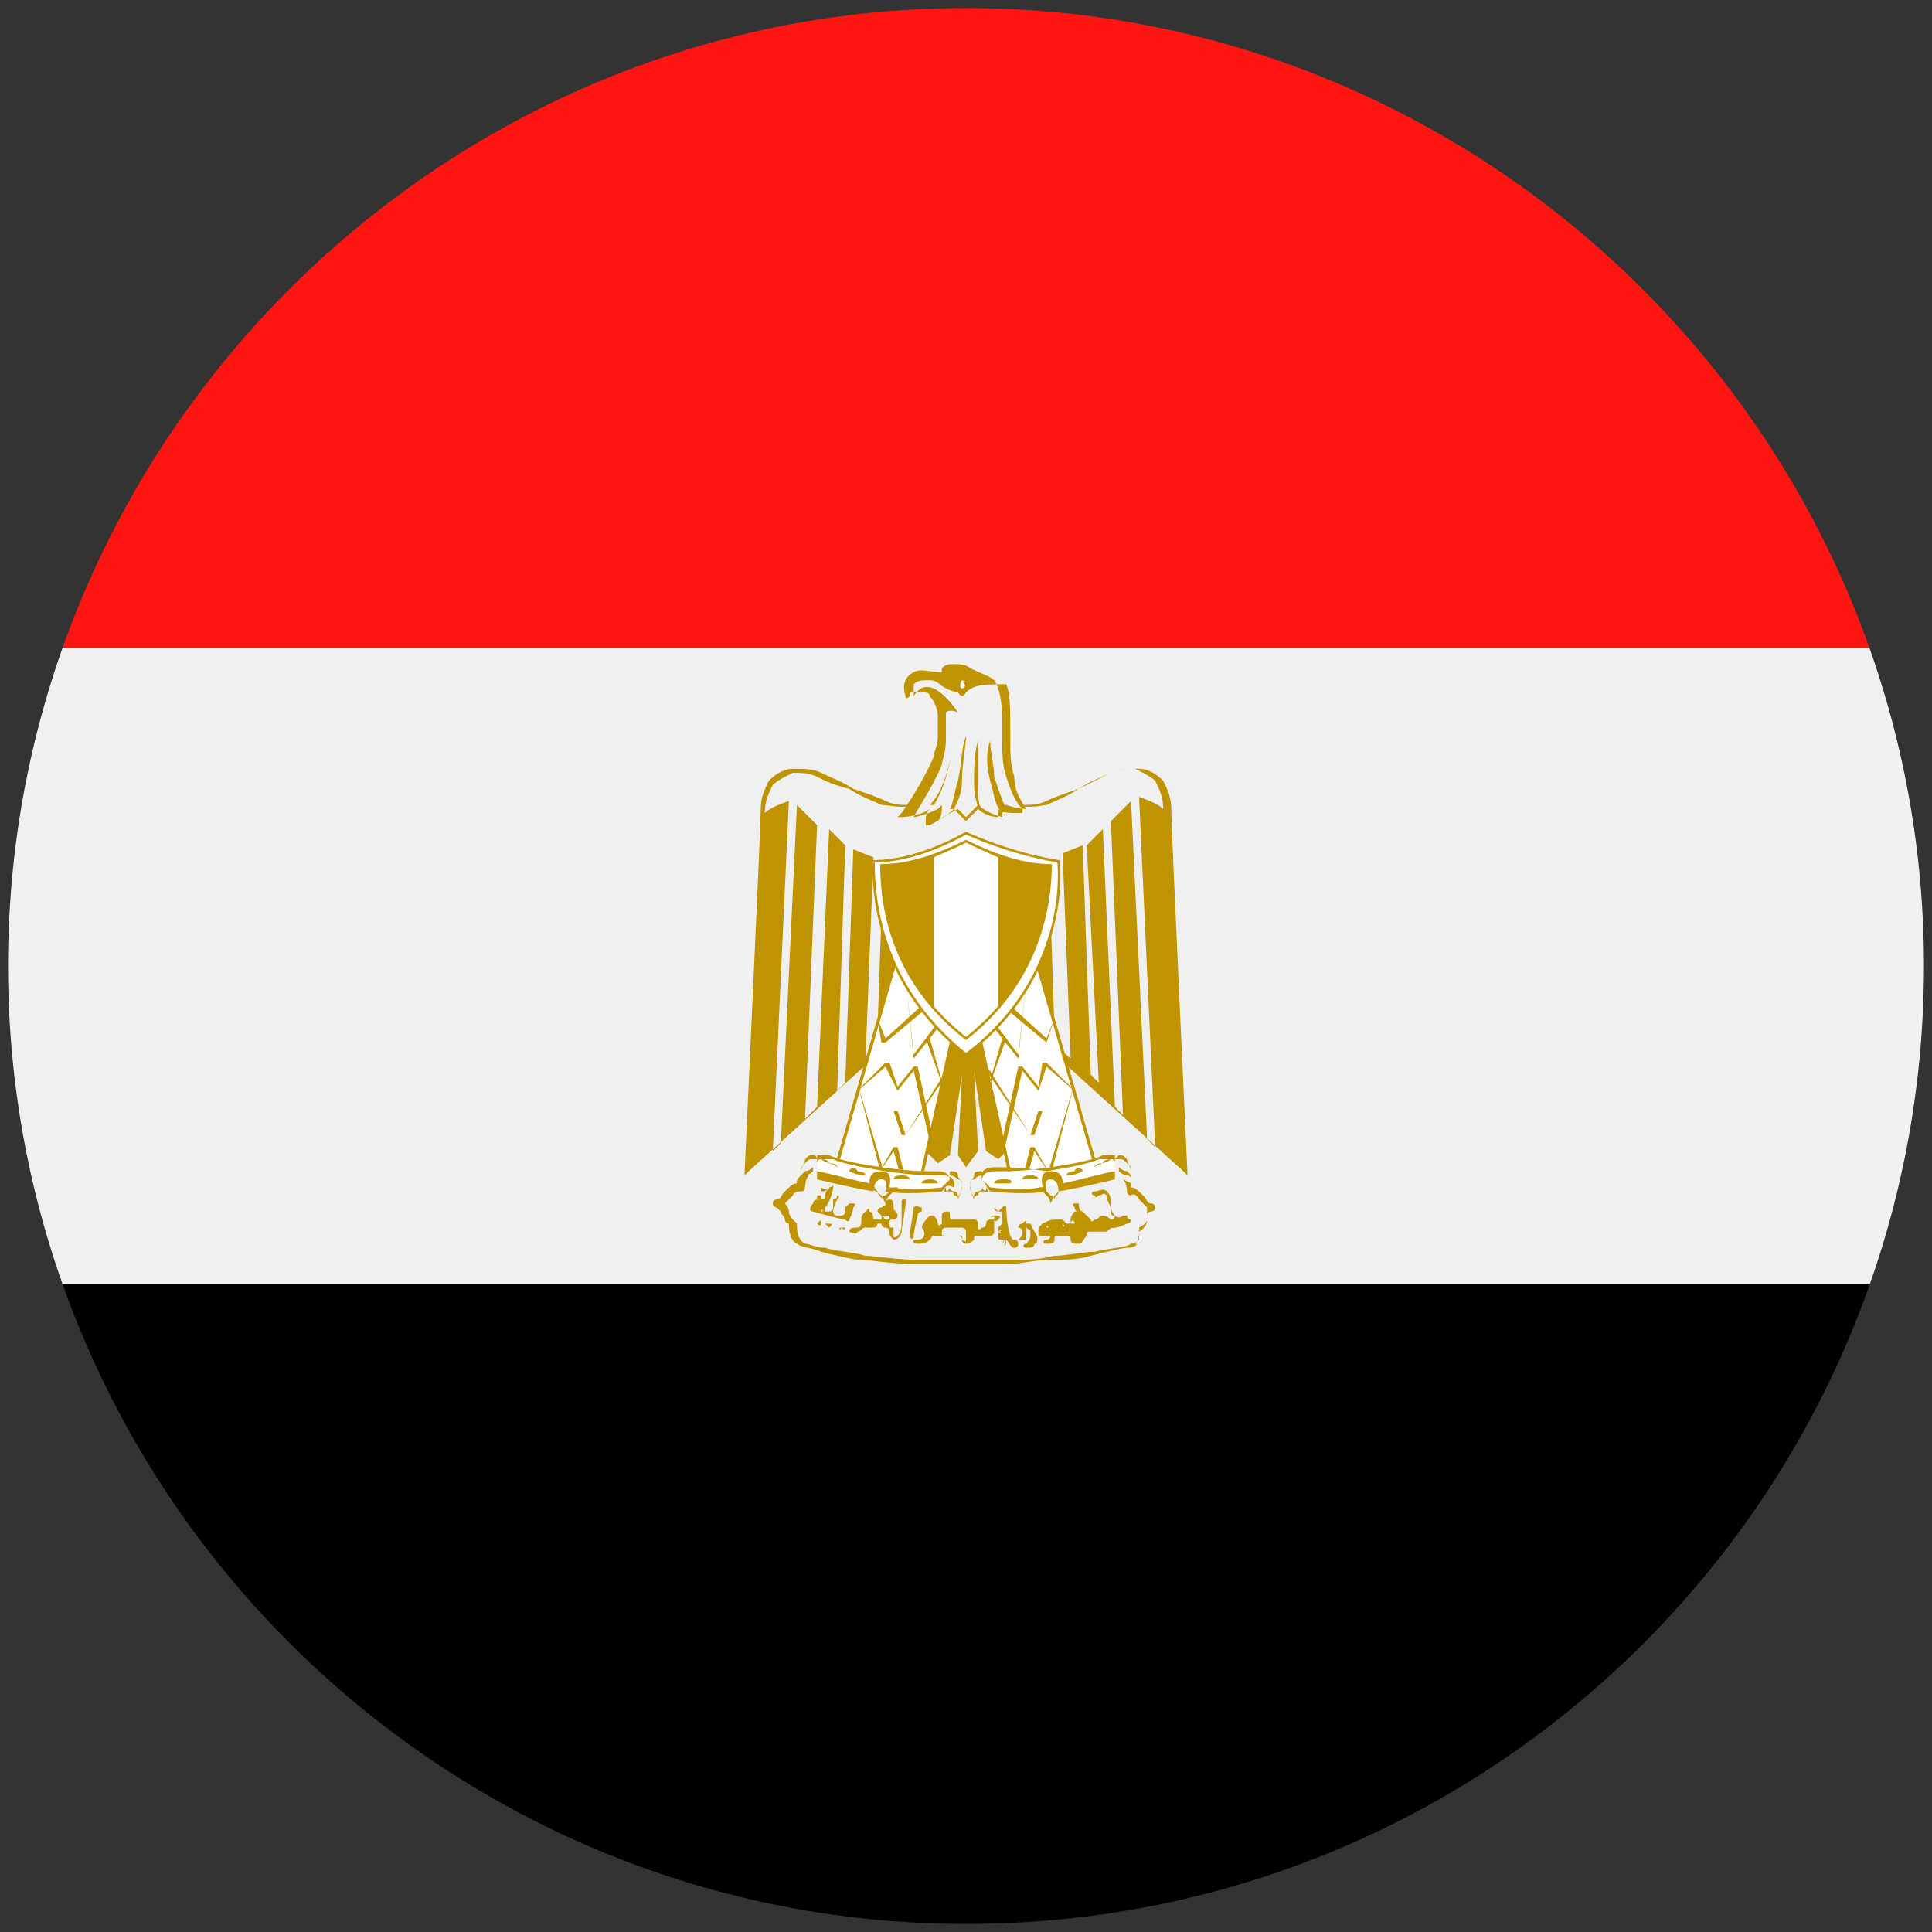 <?xml version="1.0" encoding="utf-8"?>
<!-- Generator: Adobe Illustrator 22.0.1, SVG Export Plug-In . SVG Version: 6.00 Build 0)  -->
<svg version="1.1" id="Layer_1" xmlns="http://www.w3.org/2000/svg" xmlns:xlink="http://www.w3.org/1999/xlink" x="0px" y="0px"
	 viewBox="0 0 48 48" style="enable-background:new 0 0 48 48;" xml:space="preserve">
<rect x="0" y="0" width="48" height="48" fill="#333333" stroke="none"/>
<style type="text/css">
	.st0{clip-path:url(#SVGID_2_);}
	.st1{fill:#FF1612;}
	.st2{fill:#F0F0F0;}
	.st3{fill:#C09300;}
	.st4{fill-rule:evenodd;clip-rule:evenodd;fill:#FFFFFF;}
	.st5{fill-rule:evenodd;clip-rule:evenodd;fill:#C09300;}
	.st6{clip-path:url(#SVGID_4_);}
	.st7{clip-path:url(#SVGID_6_);}
	.st8{fill:#FFFFFF;}
	.st9{fill-rule:evenodd;clip-rule:evenodd;fill:#FFFFFF;stroke:#C09300;stroke-width:6.258800e-02;stroke-miterlimit:2.414;}
	.st10{clip-path:url(#SVGID_8_);fill-rule:evenodd;clip-rule:evenodd;fill:#FFFFFF;}
</style>
<g>
	<defs>
		<path id="SVGID_1_" d="M47.8,24c0,13.1-10.6,23.8-23.8,23.8C10.9,47.8,0.2,37.1,0.2,24C0.2,10.9,10.9,0.2,24,0.2
			C37.1,0.2,47.8,10.9,47.8,24z"/>
	</defs>
	<clipPath id="SVGID_2_">
		<use xlink:href="#SVGID_1_"  style="overflow:visible;"/>
	</clipPath>
	<g class="st0">
		<polygon class="st1" points="-11.6,0.2 59.6,0.2 59.6,16.1 -11.6,16.1 -11.6,0.2 		"/>
		<polygon class="st2" points="-11.6,16.1 59.6,16.1 59.6,31.9 -11.6,31.9 -11.6,16.1 		"/>
		<polygon points="-11.6,31.9 59.6,31.9 59.6,47.8 -11.6,47.8 -11.6,31.9 		"/>
		<g>
			<g>
				<path class="st3" d="M24,20.3l0.3-0.3l0,0l0,0c0,0,0.2,0.2,0.6,0.3c0,0,0-0.1,0-0.2l0-0.1l0.1,0c0,0,0.3,0.1,0.5,0.1
					c-0.2-0.3-0.3-0.5-0.3-0.8c-0.1-0.3-0.1-0.6-0.1-0.9c0-0.1,0-0.2,0-0.3c0-0.4,0-0.9-0.1-1.1C24.5,17,24.2,17,24,17.2
					c-0.1,0.2-0.2,0-0.2,0c0,0-0.1,0-0.3-0.1c-0.2-0.1-0.2-0.2-0.4-0.2c-0.2,0-0.3,0-0.4,0.1c0,0.1,0,0.2,0,0.3
					c0.4-0.7,1.1,0.4,1.1,0.4c-0.2-0.1-0.3,0-0.3,0c0,0.1,0,0.1,0,0.2c0,0.2,0,0.4,0,0.5c0,0.3-0.1,0.5-0.1,0.6
					c-0.2,0.5-0.6,1.1-0.7,1.3c0.1,0,0.4-0.1,0.6-0.2l0.1-0.1l0,0.1c0,0,0,0.2-0.1,0.3c0.1-0.1,0.3-0.2,0.5-0.3l0,0l0,0L24,20.3
					L24,20.3z M24.3,20.1L24,20.4l0,0l0,0l-0.3-0.3c-0.2,0.2-0.6,0.4-0.6,0.4l-0.1,0l0-0.1c0-0.1,0-0.2,0.1-0.3
					c-0.3,0.2-0.7,0.2-0.7,0.2l-0.1,0l0.1-0.1c0,0,0.5-0.7,0.8-1.4c0-0.1,0.1-0.3,0.1-0.5c0-0.2,0-0.3,0-0.5c0-0.2-0.1-0.4-0.2-0.5
					c0-0.1-0.1-0.1-0.2-0.1c-0.1,0-0.1,0-0.2,0c-0.1,0-0.1,0-0.1,0.1c-0.1,0.1-0.1,0-0.1,0l0,0l0,0c-0.1-0.3,0-0.5,0.2-0.6
					c0.2-0.1,0.4,0,0.7,0c0,0,0,0,0-0.1c0.1-0.1,0.2-0.1,0.3-0.1c0.1,0,0.3,0,0.4,0.1c0.2,0.1,0.5,0.2,0.6,0.3
					c0.2,0.3,0.2,0.8,0.2,1.2c0,0.1,0,0.2,0,0.3c0,0.3,0,0.6,0.1,0.9c0.1,0.3,0.2,0.6,0.4,0.8l0,0.1l-0.1,0c-0.2,0-0.4,0-0.5-0.1
					c0,0.1,0,0.2,0,0.2l0,0l0,0C24.6,20.3,24.4,20.2,24.3,20.1L24.3,20.1z"/>
				<path class="st3" d="M23.7,18.3c0,0-0.1,1.1-0.5,1.7l-0.1,0C23.6,19.5,23.7,18.3,23.7,18.3L23.7,18.3L23.7,18.3z"/>
				<path class="st3" d="M24,18.3c0,0.2-0.1,0.7-0.1,1.1c0,0.3-0.1,0.5-0.2,0.7l-0.1,0c0.1-0.2,0.1-0.4,0.2-0.7
					C23.9,18.9,23.9,18.5,24,18.3L24,18.3L24,18.3z"/>
				<path class="st3" d="M24.3,18.4c0,0.4,0,0.8,0,1.1c0,0.3,0,0.5,0.1,0.6l-0.1,0c0-0.1-0.1-0.3-0.1-0.6
					C24.2,19.1,24.2,18.7,24.3,18.4L24.3,18.4L24.3,18.4z"/>
				<path class="st3" d="M24.6,18.4c0,0.3,0.1,0.6,0.1,0.9c0.1,0.3,0.2,0.6,0.3,0.8l-0.1,0.1c-0.2-0.2-0.2-0.5-0.3-0.8
					C24.5,19,24.5,18.7,24.6,18.4L24.6,18.4L24.6,18.4z"/>
				<path class="st4" d="M23.9,16.9C24,16.9,24,17,23.9,16.9c0.1,0.1,0.1,0.2,0,0.2C23.9,17.1,23.8,17.1,23.9,16.9
					C23.8,17,23.9,16.9,23.9,16.9L23.9,16.9z"/>
			</g>
			<g>
				<path class="st3" d="M25.3,20c0.3,0,0.5,0,0.7-0.1c0.2-0.1,0.5-0.2,0.8-0.3c0.3-0.2,0.6-0.3,0.8-0.4c0.2-0.1,0.4-0.1,0.7-0.1
					c0.2,0,0.4,0.1,0.6,0.3c0.1,0.2,0.2,0.4,0.2,0.7c0,0.5,0.4,9,0.4,9l0,0.1l-0.1-0.1L24,24.2l0.1-0.1l2.5,2.2l-0.2-5.1l0.5-0.2
					l0.2,5.7l0.2,0.2L27,21l0.4-0.4l0.3,6.9l0.2,0.2l-0.3-7.3l0.5-0.5l0.4,8.4l0.2,0.2l-0.4-8.7c0.3,0.1,0.5,0.2,0.6,0.3l0,0
					c0-0.3-0.1-0.5-0.2-0.7c-0.1-0.1-0.3-0.2-0.5-0.3c-0.2,0-0.4,0-0.6,0.1c-0.2,0.1-0.4,0.2-0.8,0.4c-0.3,0.2-0.6,0.3-0.8,0.4
					C25.9,20,25.6,20.1,25.3,20L25.3,20L25.3,20z M26.2,25.6l-0.1-2.9L25.4,24L26.2,25.6L26.2,25.6z"/>
				<path class="st3" d="M22.7,20c-0.3,0-0.5,0-0.7-0.1c-0.2-0.1-0.5-0.2-0.8-0.3c-0.3-0.2-0.6-0.3-0.8-0.4
					c-0.2-0.1-0.4-0.1-0.7-0.1c-0.2,0-0.4,0.1-0.6,0.3c-0.1,0.2-0.2,0.4-0.2,0.7c0,0.5-0.4,9-0.4,9l0,0.1l0.1-0.1l5.4-4.9L24,24.2
					l-2.5,2.2l0.2-5.1l-0.5-0.2L21,26.9l-0.2,0.2L21,21l-0.4-0.4l-0.3,6.9L20,27.8l0.3-7.3L19.8,20l-0.4,8.4l-0.2,0.2l0.4-8.7
					c-0.3,0.1-0.5,0.2-0.6,0.3v0c0-0.3,0.1-0.5,0.2-0.7c0.1-0.1,0.3-0.2,0.5-0.3c0.2,0,0.4,0,0.6,0.1c0.2,0.1,0.4,0.2,0.8,0.3
					c0.3,0.2,0.6,0.3,0.8,0.4C22.1,20,22.4,20.1,22.7,20L22.7,20L22.7,20z M21.8,25.6l0.1-2.9l0.7,1.4L21.8,25.6L21.8,25.6z"/>
			</g>
			<g>
				<path class="st5" d="M22.9,28.5l0.4,0.4l0.3-0.2l0.3-2l-0.1,2L24,29l0.3-0.4l-0.1-2l0.3,2l0.3,0.2l0.4-0.4c0,0-0.8-3-0.8-3
					L24,25.6l-0.4-0.2C23.6,25.5,22.9,28.5,22.9,28.5L22.9,28.5z"/>
				<g>
					<defs>
						<polygon id="SVGID_3_" points="20.8,28.9 22.3,23.7 23.7,25.6 22.9,29.2 21.9,29.3 20.8,28.9 						"/>
					</defs>
					<use xlink:href="#SVGID_3_"  style="overflow:visible;fill-rule:evenodd;clip-rule:evenodd;fill:#FFFFFF;"/>
					<clipPath id="SVGID_4_">
						<use xlink:href="#SVGID_3_"  style="overflow:visible;"/>
					</clipPath>
					<g class="st6">
						<path class="st3" d="M21.8,25.3l0.2,0.5l1.1-1l0.1,0.1l-1.2,1c0,0,0,0,0,0c0,0,0,0-0.1,0l0,0L21.8,25.3L21.8,25.3L21.8,25.3z"
							/>
						<path class="st3" d="M22.5,24.3l0.2,1.9l0.3-0.4l0.3-0.4l0.1,0l-0.3,0.4l-0.4,0.5c0,0,0,0,0,0c0,0,0,0,0,0l0,0l0,0L22.5,24.3
							L22.5,24.3L22.5,24.3z"/>
						<path class="st3" d="M21.2,27.2l0.8-0.8l0,0c0,0,0,0,0.1,0c0,0,0,0,0,0l0.2,0.6l0.4-0.5l0,0l0,0c0,0,0,0,0.1,0c0,0,0,0,0,0
							l0.5,2.3l-0.1,0l-0.5-2.2l-0.4,0.5c0,0,0,0,0,0c0,0,0,0,0,0l0,0l0,0L22,26.5L21.2,27.2L21.2,27.2L21.2,27.2z"/>
						<polygon class="st3" points="21.3,26.9 22.1,29.6 22,29.6 21.3,26.9 21.3,26.9 						"/>
						<path class="st3" d="M21.1,29.1l1.1-1.5l0,0c0,0,0,0,0.1,0c0,0,0,0,0,0l0.2,0.6l1.2-1.9l0.1,0l-1.3,1.9c0,0,0,0,0,0
							c0,0,0,0-0.1,0l0,0l0,0l-0.2-0.6L21.1,29.1L21.1,29.1L21.1,29.1z"/>
						<path class="st3" d="M21.8,29.2l0.4-0.7l0,0l0,0c0,0,0,0,0.1,0c0,0,0,0,0,0l0.2,0.8l-0.1,0l-0.2-0.7L21.8,29.2L21.8,29.2
							L21.8,29.2z"/>
						<polygon class="st3" points="23.1,25.8 23.5,27.2 23.5,27.2 23,25.8 23.1,25.8 						"/>
					</g>
					
						<use xlink:href="#SVGID_3_"  style="overflow:visible;fill-rule:evenodd;clip-rule:evenodd;fill:none;stroke:#C09300;stroke-width:7.823700e-02;stroke-miterlimit:2.414;"/>
				</g>
				<g>
					<defs>
						<polygon id="SVGID_5_" points="27.2,28.9 25.7,23.7 24.3,25.6 25.1,29.2 26.1,29.3 27.2,28.9 						"/>
					</defs>
					<use xlink:href="#SVGID_5_"  style="overflow:visible;fill-rule:evenodd;clip-rule:evenodd;fill:#FFFFFF;"/>
					<clipPath id="SVGID_6_">
						<use xlink:href="#SVGID_5_"  style="overflow:visible;"/>
					</clipPath>
					<g class="st7">
						<path class="st3" d="M26.2,25.3L26,25.8l-1.1-1l-0.1,0.1l1.2,1c0,0,0,0,0,0c0,0,0,0,0,0l0,0L26.2,25.3L26.2,25.3L26.2,25.3z"
							/>
						<path class="st3" d="M25.5,24.3l-0.2,1.9L25,25.8l-0.3-0.4l-0.1,0l0.3,0.4l0.4,0.5c0,0,0,0,0,0c0,0,0,0,0,0l0,0l0,0L25.5,24.3
							L25.5,24.3L25.5,24.3z"/>
						<path class="st3" d="M26.8,27.2L26,26.4l0,0c0,0,0,0-0.1,0c0,0,0,0,0,0L25.8,27l-0.4-0.5l0,0l0,0c0,0,0,0-0.1,0c0,0,0,0,0,0
							l-0.5,2.3l0.1,0l0.5-2.2l0.4,0.5c0,0,0,0,0,0c0,0,0,0,0,0l0,0l0,0l0.2-0.6L26.8,27.2L26.8,27.2L26.8,27.2z"/>
						<polygon class="st3" points="26.7,26.9 25.9,29.6 26,29.6 26.7,26.9 26.7,26.9 						"/>
						<path class="st3" d="M26.9,29.1l-1-1.5l0,0c0,0,0,0-0.1,0c0,0,0,0,0,0l-0.2,0.6l-1.2-1.9l-0.1,0l1.3,1.9c0,0,0,0,0,0
							c0,0,0,0,0.1,0l0,0l0,0l0.2-0.6L26.9,29.1L26.9,29.1L26.9,29.1z"/>
						<path class="st3" d="M26.1,29.2l-0.4-0.7l0,0l0,0c0,0,0,0-0.1,0c0,0,0,0,0,0l-0.2,0.8l0.1,0l0.2-0.7L26.1,29.2L26.1,29.2
							L26.1,29.2z"/>
						<polygon class="st3" points="24.9,25.8 24.5,27.2 24.5,27.2 25,25.8 24.9,25.8 						"/>
					</g>
					
						<use xlink:href="#SVGID_5_"  style="overflow:visible;fill-rule:evenodd;clip-rule:evenodd;fill:none;stroke:#C09300;stroke-width:7.823700e-02;stroke-miterlimit:2.414;"/>
				</g>
			</g>
			<path class="st8" d="M22.1,29.5c0.1,0,0.5,0.1,1.3,0c0,0,0.1-0.1,0.2-0.2c0,0,0-0.2-0.3-0.2c0,0,0,0-0.1,0c-0.3,0-0.6,0-1.3-0.1
				c-0.7-0.1-1.1-0.2-1.3-0.3c0,0-0.1,0-0.1,0c0,0,0,0-0.1,0c0,0-0.1,0-0.1,0c0,0,0,0,0,0.1c0,0,0,0.1,0,0.1c0,0.1,0,0.2,0,0.2
				c0.1,0,0.8,0.2,1.3,0.3L22.1,29.5L22.1,29.5z"/>
			<g>
				<path class="st9" d="M24,20.7c-0.9,0.5-1.7,0.7-2.3,0.7c0,1.2,0.3,3.2,2.3,4.8c2-1.5,2.4-3.6,2.3-4.8
					C25.7,21.3,24.9,21.1,24,20.7L24,20.7z"/>
				<g>
					<defs>
						<path id="SVGID_7_" d="M24,20.9c-0.8,0.4-1.5,0.6-2.1,0.6c0,1.1,0.3,2.9,2.1,4.3c1.8-1.4,2.1-3.3,2.1-4.3
							C25.5,21.5,24.8,21.3,24,20.9L24,20.9z"/>
					</defs>
					<use xlink:href="#SVGID_7_"  style="overflow:visible;fill-rule:evenodd;clip-rule:evenodd;fill:#C09300;"/>
					<clipPath id="SVGID_8_">
						<use xlink:href="#SVGID_7_"  style="overflow:visible;"/>
					</clipPath>
					<path class="st10" d="M24,20.9c-0.3,0.2-0.6,0.3-0.8,0.4v3.8c0.2,0.3,0.5,0.5,0.8,0.8c0.3-0.2,0.6-0.5,0.8-0.7v-3.9
						C24.5,21.2,24.3,21,24,20.9L24,20.9z"/>
					
						<use xlink:href="#SVGID_7_"  style="overflow:visible;fill-rule:evenodd;clip-rule:evenodd;fill:none;stroke:#C09300;stroke-width:6.258900e-02;stroke-miterlimit:2.414;"/>
				</g>
			</g>
			<g>
				<path class="st3" d="M22.1,29.5c0.1,0,0.5,0.1,1.3,0c0,0,0.1-0.1,0.2-0.2c0,0,0-0.2-0.3-0.2c0,0,0,0-0.1,0c-0.3,0-0.6,0-1.3-0.1
					c-0.7-0.1-1.1-0.2-1.3-0.3c0,0-0.1,0-0.1,0c0,0,0,0-0.1,0c0,0-0.1,0-0.1,0c0,0,0,0,0,0.1c0,0,0,0.1,0,0.1c0,0.1,0,0.2,0,0.2
					c0.1,0,0.8,0.2,1.3,0.3c0-0.1,0-0.3,0.3-0.3C22.2,29.1,22.1,29.4,22.1,29.5L22.1,29.5z M23.4,29.6c-1,0.1-1.4,0-1.4,0l0,0l0,0
					c0,0,0.1-0.3-0.1-0.3c-0.2,0-0.2,0.3-0.2,0.3l0,0l0,0c-0.6-0.1-1.4-0.3-1.4-0.3l0,0l0,0c0,0,0-0.1,0-0.3c0,0,0-0.1,0-0.1
					c0,0,0-0.1,0.1-0.1c0,0,0.1,0,0.1,0c0,0,0.1,0,0.1,0c0,0,0,0,0.1,0c0.2,0.1,0.7,0.2,1.3,0.3c0.7,0.1,1,0.1,1.3,0.1
					c0,0,0,0,0.1,0c0.4,0,0.3,0.3,0.3,0.3l0,0l0,0C23.5,29.4,23.5,29.5,23.4,29.6L23.4,29.6L23.4,29.6L23.4,29.6z"/>
				<path class="st3" d="M21.7,29.4c0,0,0,0.1,0.1,0.2c0,0.1,0.1,0.1,0.1,0.2c0,0,0-0.1,0.1-0.1c0,0,0,0,0.1-0.1
					c0-0.1,0.1-0.1,0.1-0.1l0.1,0c0,0,0,0.1-0.1,0.1c0,0,0,0-0.1,0.1c-0.1,0.1-0.1,0.2-0.1,0.2c0,0,0,0,0,0c0,0,0,0,0,0l0,0
					c0,0-0.1-0.2-0.1-0.2C21.6,29.5,21.6,29.5,21.7,29.4L21.7,29.4L21.7,29.4z"/>
				<path class="st3" d="M23.5,29.5c0,0.1,0,0.1,0.1,0.1c0,0,0.1,0,0.1,0.1c0.1,0,0.1,0.1,0.1,0.1c0-0.1,0.1-0.2,0.1-0.3
					c0-0.1,0-0.2-0.1-0.2c0,0-0.1-0.1-0.2-0.1l0-0.1c0.1,0,0.2,0,0.2,0.1c0,0.1,0.1,0.1,0.1,0.2c0,0.2-0.1,0.4-0.1,0.4c0,0,0,0,0,0
					c0,0,0,0,0,0l0,0l0,0c0,0,0,0,0-0.1c0,0,0-0.1-0.1-0.1c0,0-0.1,0-0.1-0.1C23.5,29.7,23.4,29.6,23.5,29.5L23.5,29.5L23.5,29.5z"
					/>
				<path class="st3" d="M20.3,28.8c0,0-0.1,0-0.1,0c-0.1,0-0.1,0-0.2,0.1c-0.1,0.1-0.1,0.1-0.1,0.2c0,0,0,0.1,0,0.1
					c0,0,0.1-0.1,0.1-0.1c0.1,0,0.2-0.1,0.2-0.1l0,0.1c0,0-0.1,0.1-0.2,0.1c-0.1,0-0.1,0.1-0.1,0.1l0,0c0,0,0,0,0,0c0,0,0,0,0,0l0,0
					c0-0.1,0-0.2,0-0.2c0-0.1,0.1-0.2,0.1-0.3c0.1-0.1,0.1-0.1,0.2-0.1C20.2,28.7,20.3,28.7,20.3,28.8L20.3,28.8L20.3,28.8z"/>
				<path class="st3" d="M20.4,28.8C20.4,28.9,20.4,28.9,20.4,28.8c0.1,0.1,0.3,0.1,0.4,0.2c0,0,0,0,0,0c0-0.1-0.2-0.1-0.2-0.1
					C20.6,28.8,20.4,28.8,20.4,28.8L20.4,28.8z"/>
				<path class="st3" d="M21.1,29.1C21.1,29.1,21.1,29.1,21.1,29.1c0.2,0.1,0.3,0.1,0.4,0.1c0,0,0,0,0,0c0-0.1-0.2-0.1-0.2-0.1
					C21.3,29,21.1,29,21.1,29.1L21.1,29.1z"/>
				<path class="st3" d="M22.2,29.3C22.2,29.3,22.2,29.3,22.2,29.3c0.2,0,0.3,0,0.4,0c0,0,0,0,0,0c0-0.1-0.2-0.1-0.2-0.1
					C22.4,29.2,22.2,29.2,22.2,29.3L22.2,29.3z"/>
				<path class="st3" d="M22.9,29.4C22.9,29.4,22.9,29.4,22.9,29.4c0.2,0,0.3,0,0.4,0c0,0,0,0,0,0c0-0.1-0.2-0.1-0.2-0.1
					C23.1,29.3,22.9,29.3,22.9,29.4L22.9,29.4z"/>
			</g>
			<path class="st8" d="M25.9,29.5c-0.1,0-0.5,0.1-1.3,0c0,0-0.1-0.1-0.2-0.2c0,0,0-0.2,0.3-0.2c0,0,0,0,0.1,0c0.3,0,0.6,0,1.3-0.1
				c0.7-0.1,1.1-0.2,1.3-0.3c0,0,0.1,0,0.1,0c0,0,0,0,0.1,0c0,0,0.1,0,0.1,0c0,0,0,0,0,0.1c0,0,0,0.1,0,0.1c0,0.1,0,0.2,0,0.2
				c-0.1,0-0.8,0.2-1.3,0.3L25.9,29.5L25.9,29.5z"/>
			<g>
				<path class="st3" d="M25.9,29.5c-0.1,0-0.5,0.1-1.3,0c0,0-0.1-0.1-0.2-0.2c0,0,0-0.2,0.3-0.2c0,0,0,0,0.1,0c0.3,0,0.6,0,1.3-0.1
					c0.7-0.1,1.1-0.2,1.3-0.3c0,0,0.1,0,0.1,0c0,0,0,0,0.1,0c0,0,0.1,0,0.1,0c0,0,0,0,0,0.1c0,0,0,0.1,0,0.1c0,0.1,0,0.2,0,0.2
					c-0.1,0-0.8,0.2-1.3,0.3c0-0.1,0-0.3-0.3-0.3C25.8,29.1,25.9,29.4,25.9,29.5L25.9,29.5z M24.6,29.6c1,0.1,1.4,0,1.4,0l0,0l0,0
					c0,0-0.1-0.3,0.1-0.3c0.2,0,0.2,0.3,0.2,0.3l0,0l0,0c0.6-0.1,1.4-0.3,1.4-0.3l0,0l0,0c0,0,0-0.1,0-0.3c0,0,0-0.1,0-0.1
					c0,0,0-0.1-0.1-0.1c0,0-0.1,0-0.1,0c0,0-0.1,0-0.1,0c0,0,0,0-0.1,0c-0.2,0.1-0.7,0.2-1.3,0.3C25.4,29,25,29,24.8,29
					c0,0,0,0-0.1,0c-0.4,0-0.3,0.3-0.3,0.3l0,0l0,0C24.5,29.4,24.5,29.5,24.6,29.6L24.6,29.6L24.6,29.6L24.6,29.6z"/>
				<path class="st3" d="M26.4,29.4c0,0,0,0.1-0.1,0.2c0,0.1-0.1,0.1-0.1,0.2c0,0,0-0.1-0.1-0.1c0,0,0,0-0.1-0.1
					c0-0.1-0.1-0.1-0.1-0.1l-0.1,0c0,0,0,0.1,0.1,0.1c0,0,0,0,0.1,0.1c0.1,0.1,0.1,0.2,0.1,0.2c0,0,0,0,0,0c0,0,0,0,0,0l0,0
					c0,0,0.1-0.2,0.1-0.2C26.4,29.5,26.4,29.5,26.4,29.4L26.4,29.4L26.4,29.4z"/>
				<path class="st3" d="M24.5,29.5c0,0.1,0,0.1-0.1,0.1c0,0-0.1,0-0.1,0.1c-0.1,0-0.1,0.1-0.1,0.1c0-0.1-0.1-0.2-0.1-0.3
					c0-0.1,0-0.2,0.1-0.2c0,0,0.1-0.1,0.2-0.1l0-0.1c-0.1,0-0.2,0-0.2,0.1c0,0.1-0.1,0.1-0.1,0.2c0,0.2,0.1,0.4,0.1,0.4c0,0,0,0,0,0
					c0,0,0,0,0,0l0,0l0,0c0,0,0,0,0-0.1c0,0,0-0.1,0.1-0.1c0,0,0.1,0,0.1-0.1C24.5,29.7,24.6,29.6,24.5,29.5L24.5,29.5L24.5,29.5z"
					/>
				<path class="st3" d="M27.7,28.8c0,0,0.1,0,0.1,0c0.1,0,0.1,0,0.2,0.1c0.1,0.1,0.1,0.1,0.1,0.2c0,0,0,0.1,0,0.1
					c0,0-0.1-0.1-0.1-0.1c-0.1,0-0.2-0.1-0.2-0.1l0,0.1c0,0,0.1,0.1,0.2,0.1c0.1,0,0.1,0.1,0.1,0.1l0,0c0,0,0,0,0,0c0,0,0,0,0,0h0
					c0-0.1,0-0.2,0-0.2c0-0.1-0.1-0.2-0.1-0.3c-0.1-0.1-0.1-0.1-0.2-0.1C27.8,28.7,27.8,28.7,27.7,28.8L27.7,28.8L27.7,28.8z"/>
				<path class="st3" d="M27.6,28.8C27.6,28.9,27.6,28.9,27.6,28.8c-0.1,0.1-0.3,0.1-0.4,0.2c0,0,0,0,0,0c0-0.1,0.2-0.1,0.2-0.1
					C27.4,28.8,27.6,28.8,27.6,28.8L27.6,28.8z"/>
				<path class="st3" d="M26.9,29.1C27,29.1,26.9,29.1,26.9,29.1c-0.2,0.1-0.3,0.1-0.4,0.1c0,0,0,0,0,0c0-0.1,0.2-0.1,0.2-0.1
					C26.7,29,26.9,29,26.9,29.1L26.9,29.1z"/>
				<path class="st3" d="M25.8,29.3C25.8,29.3,25.8,29.3,25.8,29.3c-0.2,0-0.3,0-0.4,0c0,0,0,0,0,0c0-0.1,0.2-0.1,0.2-0.1
					C25.6,29.2,25.8,29.2,25.8,29.3L25.8,29.3z"/>
				<path class="st3" d="M25.1,29.4C25.1,29.4,25.1,29.4,25.1,29.4c-0.2,0-0.3,0-0.4,0c0,0,0,0,0,0c0-0.1,0.2-0.1,0.2-0.1
					C25,29.3,25.2,29.3,25.1,29.4L25.1,29.4z"/>
			</g>
			<path class="st3" d="M20.1,29.2C20,29.3,20,29.5,20,29.5h0c0,0,0,0.1-0.1,0.1c0,0,0,0,0,0c0,0-0.2,0-0.2,0.1c0,0,0,0,0,0
				c-0.1,0.1-0.1,0.1-0.2,0.2c0,0,0.1,0.1,0.1,0.2c0,0.1,0.1,0.2,0.1,0.2c0,0,0.1,0.1,0.1,0.1l0,0.1l0-0.1c0,0,0,0,0,0.1
				c0,0,0,0.3,0.2,0.4c0.1,0,0.3,0.1,0.5,0.1c0.3,0.1,0.7,0.1,1,0.2c0.2,0,0.8,0.1,1.3,0.1c0.4,0,0.9,0,1.3,0v0c0.4,0,0.8,0,1.1,0
				c0.3,0,0.6,0,1-0.1c0.3,0,0.7-0.1,1-0.1c0.4-0.1,0.8-0.1,0.9-0.2c0.1,0,0.2-0.1,0.2-0.1c0-0.1,0-0.1,0-0.2l0,0c0,0,0-0.1,0-0.1
				c0,0,0.2-0.1,0.2-0.2c0,0,0-0.1,0-0.1c0-0.1,0-0.1,0-0.2c0,0-0.1-0.1-0.2-0.2c-0.1-0.2-0.2-0.1-0.2-0.1l0,0c0,0-0.1,0-0.1-0.1
				c0,0,0,0,0,0c0,0,0-0.2-0.1-0.3l0.2,0.1c0,0.1,0,0.1,0,0.1c0.1,0,0.2,0.1,0.3,0.2c0.1,0.1,0.1,0.2,0.2,0.2c0,0,0,0,0,0
				c0,0,0,0,0,0v0c0,0,0.1,0,0.1,0.1c0,0,0,0.1-0.1,0.1l0,0c0,0,0,0,0,0c0,0-0.1,0-0.1,0.1c0,0,0,0.1,0,0.1c0,0.2-0.2,0.3-0.2,0.3
				c0,0.1,0,0.2-0.1,0.3C28.3,30.9,28.2,31,28,31c-0.1,0-0.5,0.1-0.9,0.2c-0.3,0.1-0.7,0.1-1,0.1c-0.4,0-0.7,0.1-1,0.1
				c-0.3,0-0.7,0-1.1,0v0c-0.4,0-0.8,0-1.3,0c-0.6,0-1.1-0.1-1.3-0.1c-0.2,0-0.6-0.1-1-0.2c-0.2-0.1-0.5-0.1-0.6-0.2
				c-0.2-0.1-0.2-0.4-0.2-0.5c-0.1,0-0.1-0.1-0.1-0.1c0-0.1-0.1-0.1-0.1-0.2C19.3,30,19.3,30,19.3,30l0,0c0,0-0.1,0-0.1-0.1
				c0,0,0-0.1,0.1-0.1l0,0h0l0,0l0,0c0.1,0,0.1-0.1,0.2-0.2c0,0,0,0,0,0c0.1-0.1,0.2-0.2,0.3-0.2c0-0.1,0-0.1,0.1-0.2L20.1,29.2
				L20.1,29.2z"/>
			<g>
				<path class="st5" d="M20.6,29.5c0.1,0,0.1-0.1,0.1-0.1c0,0,0,0.1,0,0.1c0,0.1-0.1,0.4-0.2,0.5c0,0.1,0,0.1,0,0.1
					c0,0,0.1,0,0.1,0c0,0,0.1,0,0.1-0.1c0,0,0-0.1,0-0.1c0,0,0-0.1,0-0.1c0,0,0.1,0,0.1-0.1c0,0,0.1,0,0,0.1c0,0-0.1,0.2-0.1,0.3
					c0,0,0,0.1,0.1,0.1c0.1,0,0.1,0,0.1,0c0,0,0.1,0,0.1-0.1s0-0.1,0-0.1c0,0,0,0,0.1-0.1c0,0,0.1,0,0.1,0c0,0,0.1,0,0,0.1
					c0,0.1-0.1,0.3-0.1,0.3c0,0,0,0.1-0.1,0c-0.1,0-0.8-0.2-0.8-0.2c-0.1,0-0.1-0.1,0-0.2c0-0.1,0.1-0.1,0.2-0.1
					c0.1,0,0.1,0,0.1-0.1c0-0.1,0.1-0.2,0.1-0.2C20.6,29.6,20.5,29.6,20.6,29.5c-0.1,0.1-0.1,0.1-0.2,0.1c0,0,0-0.1,0-0.1
					C20.4,29.5,20.5,29.6,20.6,29.5L20.6,29.5z M20.4,30.1C20.4,30.1,20.4,30.1,20.4,30.1C20.4,30.1,20.4,30.1,20.4,30.1
					C20.5,30.1,20.4,30,20.4,30.1L20.4,30.1z"/>
				<path class="st5" d="M20.3,29.7c0,0,0,0.1,0,0.1c0,0,0.1,0,0.1,0c0,0,0,0,0-0.1C20.4,29.7,20.3,29.7,20.3,29.7L20.3,29.7z"/>
				<path class="st5" d="M20.3,30.4C20.3,30.4,20.3,30.4,20.3,30.4C20.4,30.5,20.4,30.5,20.3,30.4c0.1,0.1,0.1,0,0.1,0
					C20.4,30.3,20.4,30.3,20.3,30.4L20.3,30.4z"/>
				<path class="st5" d="M20.5,30.4C20.5,30.5,20.5,30.5,20.5,30.4c0.1,0.1,0.1,0.1,0.1,0.1C20.7,30.4,20.7,30.4,20.5,30.4
					C20.6,30.4,20.6,30.4,20.5,30.4L20.5,30.4z"/>
				<path class="st5" d="M20.9,30.5C20.8,30.5,20.9,30.6,20.9,30.5C20.9,30.6,20.9,30.6,20.9,30.5c0.1,0.1,0.1,0,0.1,0
					C21,30.5,20.9,30.5,20.9,30.5L20.9,30.5z"/>
				<path class="st5" d="M21.4,30.3c0,0.1,0,0.2-0.1,0.2c-0.1,0-0.2,0-0.2,0.1c0,0,0.2,0.1,0.2,0c0.1,0,0.1-0.1,0.2-0.1
					c0.1,0,0.1,0,0.2,0c0.1,0,0.1-0.1,0.1-0.1c0,0,0.1,0,0.1,0c0,0.1,0.1,0.1,0.1,0.1c0,0,0.1,0,0.1,0.1c0,0.1,0,0.1,0.1,0.2
					c0.1,0,0.2-0.1,0.2-0.2c0-0.1,0.1-0.6,0.1-0.7c0-0.1,0-0.2,0-0.1c-0.1,0-0.1,0-0.1,0.1c0,0,0,0,0,0.1c0,0,0,0.1,0,0.3
					c0,0.2,0,0.3-0.1,0.4c0,0-0.1,0.1-0.1,0c0-0.1,0-0.1,0-0.2c-0.1,0-0.1,0-0.1-0.1c0-0.1,0-0.1,0.1-0.1c0,0,0.1,0,0.1-0.1
					c0-0.1-0.1-0.1-0.1-0.2c0-0.1,0-0.2-0.1-0.2c-0.1,0-0.1,0.1-0.1,0.1c0,0.1,0,0-0.1,0.1c-0.1,0-0.1,0.1-0.1,0.1
					c0,0,0.1,0.1,0.1,0.1c0,0,0,0.1,0,0.1c0,0-0.2,0-0.2,0c0,0,0-0.2-0.1-0.2c0-0.1,0-0.1-0.1,0C21.4,30.2,21.4,30.2,21.4,30.3
					L21.4,30.3z M22,30.2C22,30.2,22,30.1,22,30.2c0.1,0,0.1,0,0.1,0c0,0,0,0.1,0,0.1C22,30.3,21.9,30.3,22,30.2
					C21.9,30.3,21.9,30.2,22,30.2L22,30.2z"/>
				<path class="st5" d="M22.7,30c0,0.1-0.1,0.6-0.1,0.7c0,0.1,0.1,0.1,0.1,0c0-0.1,0.1-0.5,0.1-0.5c0,0,0-0.1,0.1-0.1
					c0,0,0,0,0-0.1C22.8,30,22.8,29.9,22.7,30C22.7,29.9,22.7,29.9,22.7,30L22.7,30z"/>
				<path class="st5" d="M22.9,30.5c0.1,0.1,0.1,0.3-0.1,0.3c-0.2,0-0.1,0.1,0,0.1c0.1,0,0.2,0,0.3-0.1c0.1-0.1,0-0.1,0.2-0.1
					c0.1,0,0.4,0,0.5,0c0,0,0.1,0,0.1,0.1c0,0.1,0.1,0.1,0.1,0.1c0,0,0.1,0,0.2-0.1c0-0.1,0-0.1,0.1-0.1c0.1,0,0.3,0,0.3,0
					c0,0,0.1,0,0.1-0.1c0-0.1,0-0.2,0-0.3c0,0-0.1,0-0.1,0c0,0-0.1,0-0.1,0.1c0,0,0,0.1-0.1,0.1c0,0-0.1,0.1-0.1,0
					c0-0.1,0-0.1,0-0.1c0,0,0-0.1-0.1-0.1c-0.1,0-0.4,0-0.5,0c-0.1,0-0.1,0-0.1-0.1c0-0.1,0-0.1-0.1-0.1c-0.1,0-0.1,0.1-0.1,0.1
					c0,0,0,0.2,0,0.2c0,0-0.1,0.1-0.1,0c0-0.1-0.1-0.2-0.1-0.2c0,0,0,0-0.1,0C22.9,30.4,22.9,30.5,22.9,30.5L22.9,30.5z M24.3,30.6
					C24.3,30.6,24.3,30.6,24.3,30.6C24.4,30.6,24.4,30.6,24.3,30.6C24.4,30.6,24.4,30.6,24.3,30.6C24.3,30.7,24.3,30.6,24.3,30.6
					L24.3,30.6z M23.5,30.5c0.1,0,0.3,0,0.4,0c0,0,0.1,0,0.1,0.1c0,0,0,0.1,0,0.2c0,0,0,0.1-0.1,0c0,0,0-0.1,0-0.1c0,0,0,0-0.1,0
					c-0.1,0-0.2,0-0.3,0c-0.1,0-0.1,0-0.1-0.1C23.4,30.6,23.4,30.5,23.5,30.5L23.5,30.5z"/>
				<path class="st5" d="M24.7,30C24.6,30.1,24.6,30.1,24.7,30c0,0.1,0.1,0.1,0.1,0.1C24.8,30.1,24.8,30.1,24.7,30
					C24.7,30,24.7,30,24.7,30L24.7,30z"/>
				<path class="st5" d="M24.7,30.2C24.6,30.2,24.6,30.3,24.7,30.2c0,0.1,0,0.2,0.1,0.1c0,0,0.1-0.1,0-0.1
					C24.7,30.2,24.7,30.2,24.7,30.2L24.7,30.2z"/>
				<path class="st5" d="M24.9,30.1c0,0.1,0,0.2,0,0.2c0,0,0,0.1,0,0.1c0,0-0.1,0.1-0.1,0.1c0,0.1,0,0.1,0,0.2c0,0.1,0,0.1,0.1,0.1
					c0.1,0,0.4,0,0.5,0c0.1,0,0.1,0,0.1-0.1c0-0.1,0-0.3,0-0.3c0-0.1,0-0.1-0.1,0c0,0-0.1,0-0.1,0.1c0,0,0.1,0,0.1,0.1
					c0,0.1,0,0.1-0.1,0.2c-0.1,0-0.1,0.1-0.2-0.1C25,30.4,25,30,25,30c0,0,0-0.1-0.1,0c0,0-0.1,0.1-0.1,0.1
					C24.8,30.1,24.8,30.1,24.9,30.1C24.9,30.1,24.9,30.1,24.9,30.1L24.9,30.1z M24.8,30.6C24.8,30.6,24.8,30.6,24.8,30.6
					C24.9,30.7,24.9,30.6,24.8,30.6C24.9,30.6,24.9,30.5,24.8,30.6L24.8,30.6z"/>
				<path class="st5" d="M25,30.8C25,30.9,25,30.9,25,30.8c0.1,0,0.1,0,0.2,0c0.1,0,0.1,0.1,0.1,0.1c0,0,0,0.1-0.1,0.1
					C25.1,31,25.1,30.9,25,30.8C25,30.9,25,30.9,25,30.8C25,31,24.9,31,25,30.8C24.8,30.9,24.9,30.9,25,30.8
					C24.9,30.8,24.9,30.8,25,30.8L25,30.8z"/>
				<path class="st5" d="M25.5,30.5c0.1,0.1,0.1,0,0.1,0.2c0,0.1-0.1,0.2-0.1,0.2c-0.1,0-0.1,0.1,0,0.1c0.1,0,0.2,0,0.2-0.1
					c0.1,0,0.1-0.2,0-0.3c-0.1-0.2-0.1-0.2-0.1-0.2c0,0,0,0-0.1,0C25.5,30.4,25.4,30.5,25.5,30.5L25.5,30.5z"/>
				<path class="st5" d="M25.9,30.4c-0.1,0.1-0.1,0.1-0.1,0.2c0,0.1,0,0.1,0.1,0.1c0.1,0,0.1,0,0.2,0c0,0,0,0.1-0.1,0.1
					c-0.1,0-0.1,0.1,0,0.1c0.1,0,0.2,0,0.2-0.1c0-0.1,0-0.1,0.1-0.1c0.1,0,0.1,0,0.2,0c0,0,0.1,0,0.1,0.1c0,0.1,0.1,0.1,0.2,0.1
					c0.1,0,0.1-0.1,0.2-0.2c0-0.1,0-0.1,0.1-0.1c0,0,0.1,0,0.1,0c0,0,0.2,0,0.3,0c0.1-0.1,0.1-0.1,0.2-0.1c0.1,0,0.3-0.1,0.3-0.1
					c0.1,0,0.1-0.1,0.1-0.1c0,0-0.1,0-0.1-0.1c0,0-0.1,0-0.1,0c0,0-0.1,0.1-0.2,0c-0.1-0.1-0.1-0.2-0.1-0.3c0-0.1,0-0.2-0.1-0.3
					c-0.1-0.1-0.2,0-0.3,0c-0.1,0-0.1,0.1,0,0.1c0,0,0,0.1,0.1,0c0.1,0,0.1-0.1,0.2,0c0,0.1,0,0.1,0.1,0.3c0,0.2,0,0.2,0.1,0.2
					c0,0,0,0.1-0.1,0.1c0,0-0.1-0.1-0.2-0.1c-0.1,0-0.1,0.1-0.2,0.1c0,0-0.1,0.1-0.1,0c-0.1-0.1-0.1-0.1-0.2-0.2
					c-0.1,0-0.1-0.2-0.1-0.2c0,0-0.1,0-0.1,0c0,0-0.1,0,0,0.1c0,0.1,0.1,0.1,0,0.1c0,0-0.1,0.1-0.1,0.2c0,0.1,0,0.1-0.1,0.1
					c0,0-0.1-0.1-0.1-0.1C26.1,30.3,26.1,30.3,25.9,30.4L25.9,30.4z M26,30.5C26,30.5,26,30.5,26,30.5C26,30.5,26,30.5,26,30.5
					C26.1,30.5,26,30.4,26,30.5L26,30.5z M27.1,30.3C27.1,30.4,27.1,30.4,27.1,30.3C27.2,30.4,27.2,30.4,27.1,30.3
					C27.2,30.3,27.2,30.3,27.1,30.3L27.1,30.3z M26.7,30.5C26.7,30.6,26.7,30.6,26.7,30.5C26.8,30.6,26.8,30.6,26.7,30.5
					C26.8,30.5,26.7,30.5,26.7,30.5L26.7,30.5z M26.6,30.4C26.6,30.4,26.7,30.4,26.6,30.4c0.1,0,0.1,0,0.1,0
					C26.7,30.3,26.6,30.3,26.6,30.4L26.6,30.4z M26.4,30.4C26.4,30.5,26.5,30.5,26.4,30.4C26.5,30.4,26.5,30.4,26.4,30.4
					C26.4,30.3,26.4,30.3,26.4,30.4L26.4,30.4z"/>
				<path class="st5" d="M27.6,30.4c0,0,0,0.1,0,0.1c0,0,0.1,0,0.1,0c0,0,0-0.1,0-0.1C27.7,30.4,27.6,30.4,27.6,30.4L27.6,30.4z"/>
			</g>
		</g>
	</g>
</g>
</svg>
